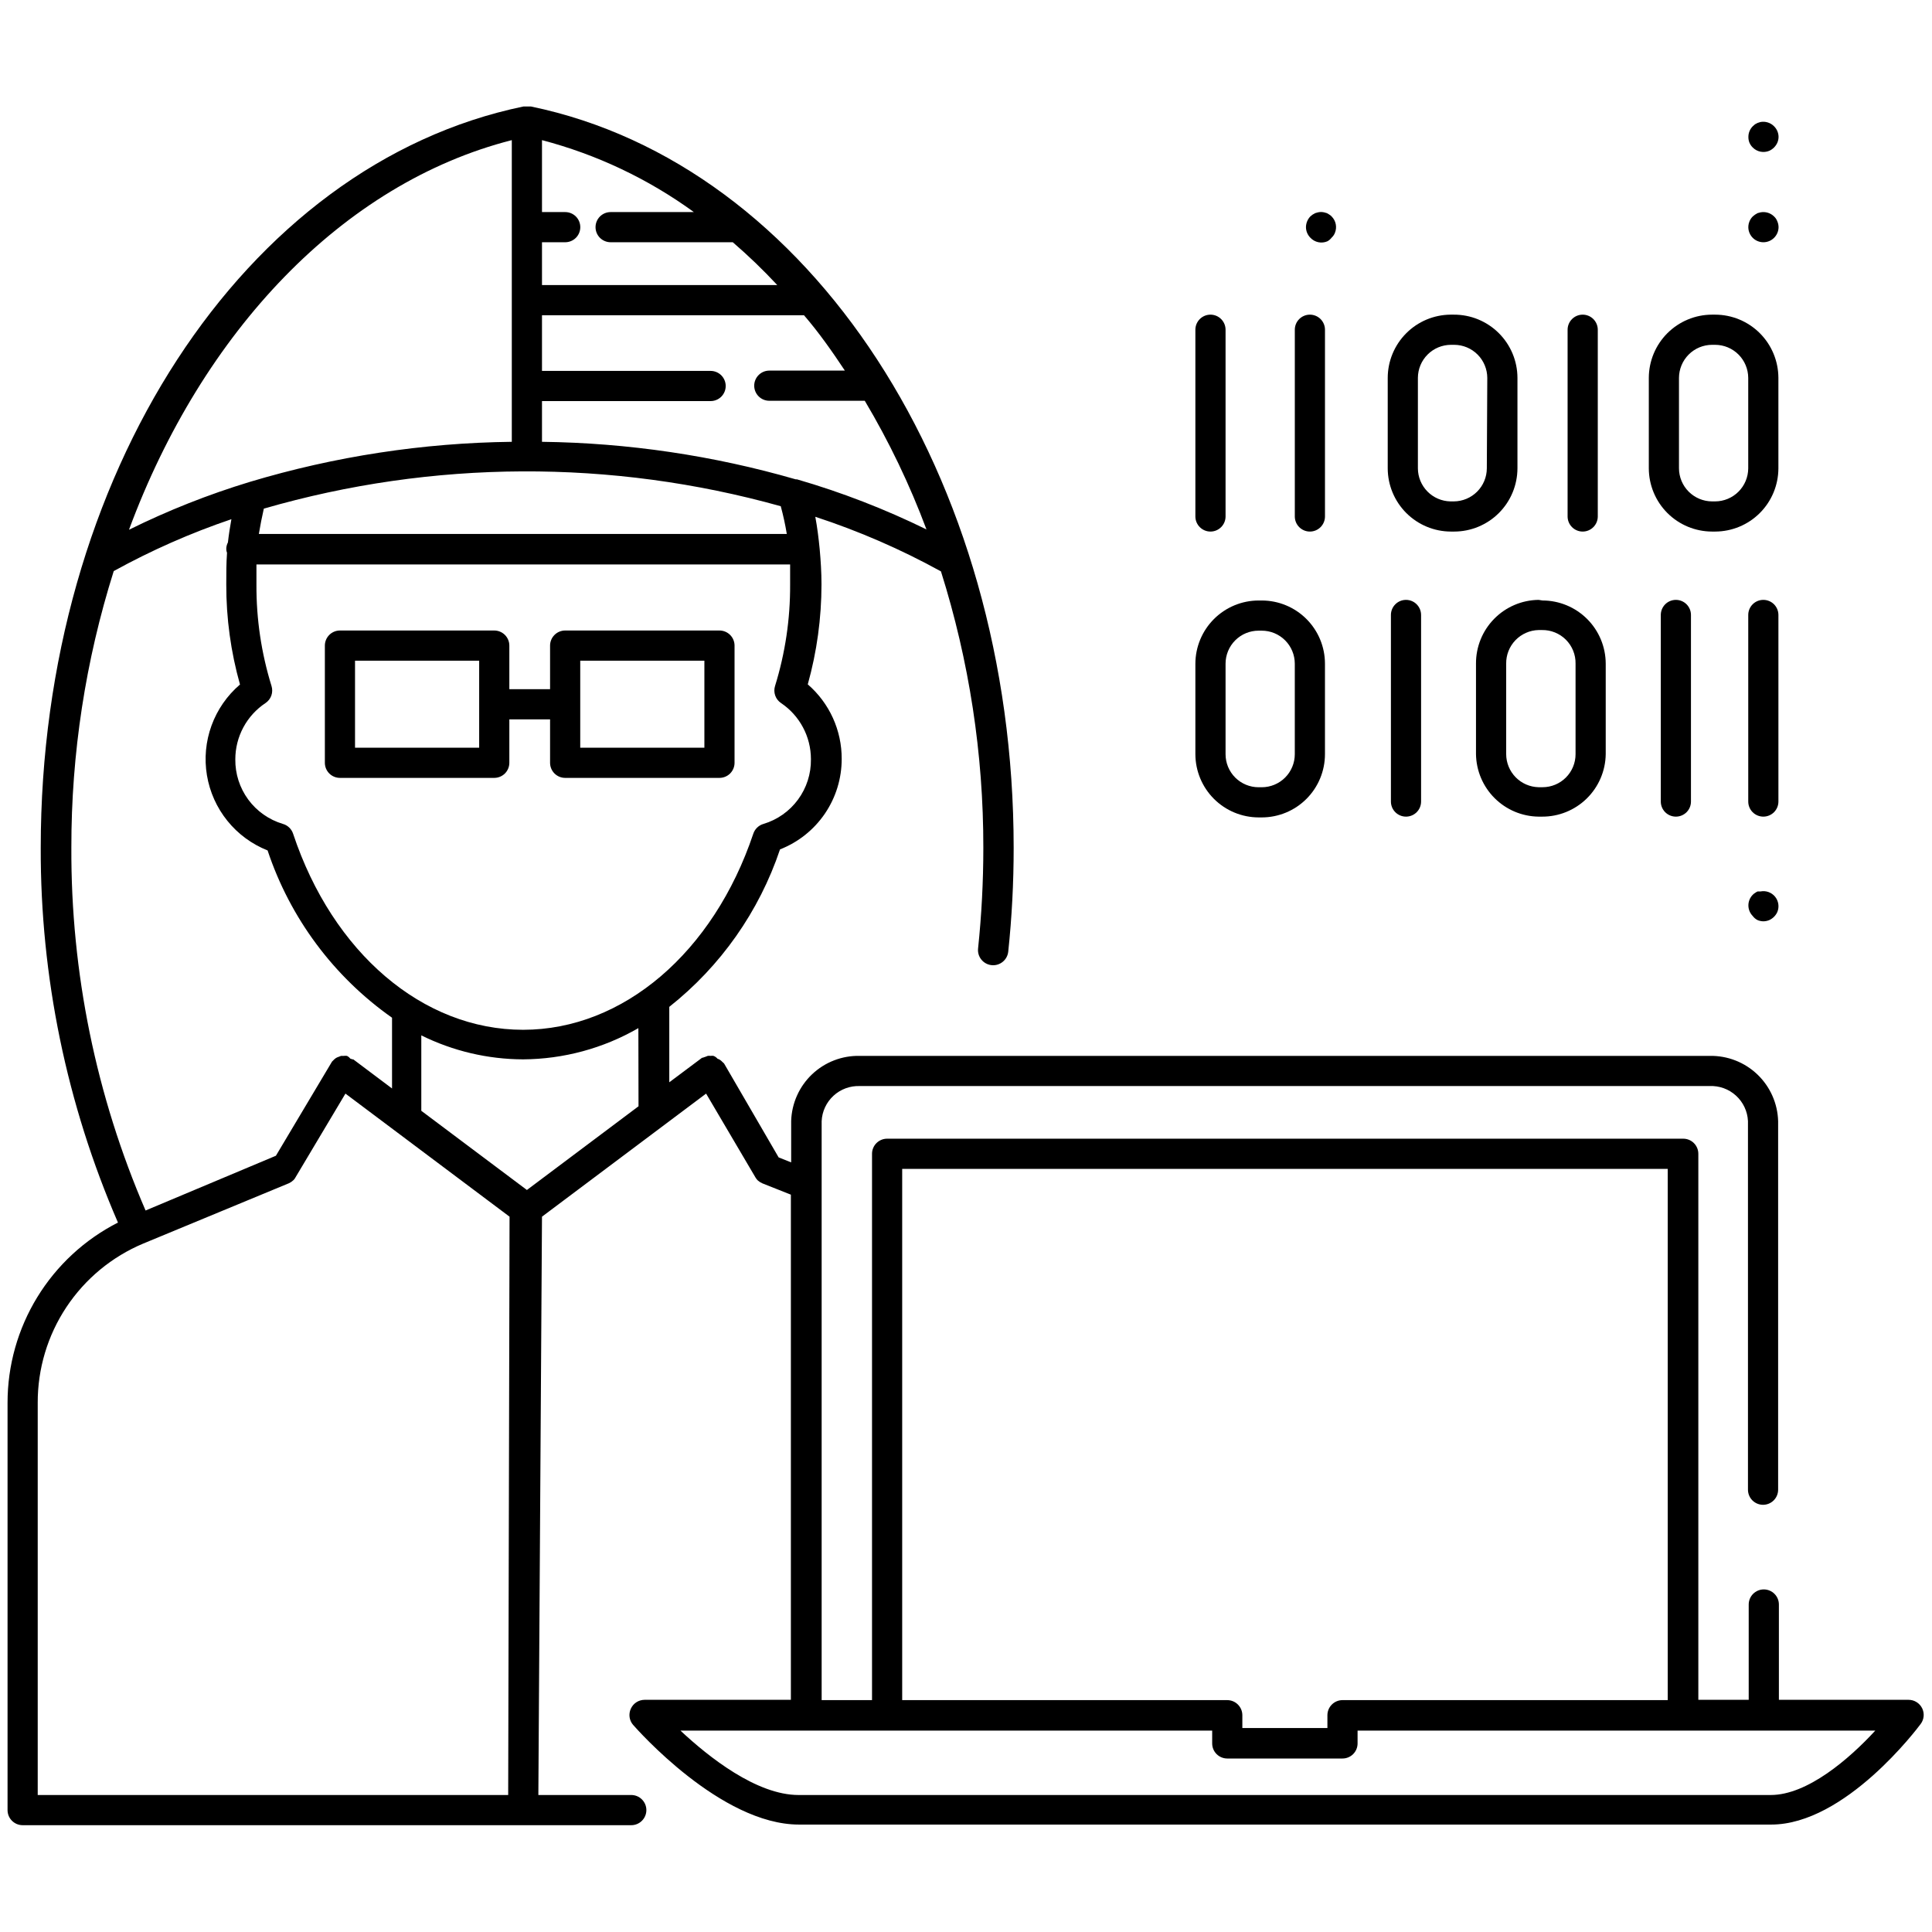 <svg width="109" height="109" viewBox="0 0 109 109" fill="none" xmlns="http://www.w3.org/2000/svg">
<g clip-path="url(#clip0_5219_373)">
<path d="M78.473 34.695V45.222C78.473 45.448 78.562 45.664 78.722 45.824C78.882 45.983 79.098 46.073 79.324 46.073C79.549 46.073 79.766 45.983 79.925 45.824C80.085 45.664 80.175 45.448 80.175 45.222V34.695C80.175 34.469 80.085 34.253 79.925 34.093C79.766 33.933 79.549 33.844 79.324 33.844C79.098 33.844 78.882 33.933 78.722 34.093C78.562 34.253 78.473 34.469 78.473 34.695Z" fill="currentColor"/>
<path d="M93.699 34.695V45.222C93.699 45.448 93.789 45.664 93.948 45.824C94.108 45.983 94.325 46.073 94.55 46.073C94.776 46.073 94.992 45.983 95.152 45.824C95.312 45.664 95.401 45.448 95.401 45.222V34.695C95.401 34.469 95.312 34.253 95.152 34.093C94.992 33.933 94.776 33.844 94.55 33.844C94.325 33.844 94.108 33.933 93.948 34.093C93.789 34.253 93.699 34.469 93.699 34.695Z" fill="currentColor"/>
<path d="M90.144 29.139V18.603C90.144 18.377 90.054 18.161 89.894 18.001C89.735 17.842 89.518 17.752 89.292 17.752C89.067 17.752 88.85 17.842 88.691 18.001C88.531 18.161 88.441 18.377 88.441 18.603V29.139C88.441 29.364 88.531 29.581 88.691 29.74C88.85 29.9 89.067 29.99 89.292 29.99C89.518 29.99 89.735 29.9 89.894 29.74C90.054 29.581 90.144 29.364 90.144 29.139Z" fill="currentColor"/>
<path d="M74.753 18.603C74.753 18.377 74.663 18.161 74.504 18.001C74.344 17.842 74.127 17.752 73.902 17.752C73.676 17.752 73.46 17.842 73.3 18.001C73.14 18.161 73.051 18.377 73.051 18.603V29.139C73.051 29.364 73.14 29.581 73.3 29.74C73.46 29.9 73.676 29.99 73.902 29.99C74.127 29.99 74.344 29.9 74.504 29.74C74.663 29.581 74.753 29.364 74.753 29.139V18.603Z" fill="currentColor"/>
<path d="M69.144 29.139V18.603C69.144 18.377 69.054 18.161 68.894 18.001C68.735 17.842 68.518 17.752 68.292 17.752C68.067 17.752 67.85 17.842 67.691 18.001C67.531 18.161 67.441 18.377 67.441 18.603V29.139C67.441 29.364 67.531 29.581 67.691 29.74C67.85 29.9 68.067 29.99 68.292 29.99C68.518 29.99 68.735 29.9 68.894 29.74C69.054 29.581 69.144 29.364 69.144 29.139Z" fill="currentColor"/>
<path d="M99.484 46.073C99.71 46.073 99.926 45.983 100.086 45.824C100.245 45.664 100.335 45.448 100.335 45.222V34.695C100.335 34.469 100.245 34.253 100.086 34.093C99.926 33.933 99.71 33.844 99.484 33.844C99.258 33.844 99.042 33.933 98.882 34.093C98.722 34.253 98.633 34.469 98.633 34.695V45.222C98.633 45.448 98.722 45.664 98.882 45.824C99.042 45.983 99.258 46.073 99.484 46.073Z" fill="currentColor"/>
<path d="M86.805 33.844C85.86 33.855 84.958 34.24 84.296 34.915C83.635 35.589 83.267 36.498 83.273 37.444V42.55C83.287 43.481 83.663 44.371 84.323 45.029C84.983 45.688 85.874 46.062 86.805 46.073H86.993C87.936 46.08 88.844 45.713 89.519 45.053C90.193 44.393 90.579 43.493 90.592 42.55V37.444C90.59 36.499 90.214 35.593 89.546 34.925C88.877 34.256 87.972 33.88 87.027 33.878L86.805 33.844ZM88.89 37.444V42.55C88.89 43.044 88.694 43.518 88.344 43.868C87.995 44.217 87.521 44.413 87.027 44.413H86.805C86.318 44.402 85.853 44.201 85.512 43.853C85.17 43.505 84.978 43.038 84.976 42.55V37.444C84.969 36.95 85.157 36.474 85.5 36.118C85.843 35.763 86.312 35.557 86.805 35.546H86.993C87.243 35.541 87.492 35.587 87.724 35.681C87.957 35.775 88.168 35.914 88.345 36.091C88.522 36.269 88.662 36.48 88.755 36.712C88.849 36.944 88.895 37.193 88.89 37.444V37.444Z" fill="currentColor"/>
<path d="M67.441 42.551C67.444 43.496 67.82 44.401 68.488 45.07C69.156 45.738 70.062 46.114 71.007 46.117H71.186C71.654 46.117 72.118 46.024 72.55 45.845C72.983 45.666 73.376 45.403 73.707 45.072C74.038 44.741 74.301 44.348 74.48 43.915C74.659 43.483 74.752 43.019 74.752 42.551V37.445C74.752 36.499 74.376 35.592 73.707 34.923C73.039 34.255 72.132 33.879 71.186 33.879H71.007C70.062 33.881 69.156 34.258 68.488 34.926C67.82 35.594 67.444 36.5 67.441 37.445V42.551ZM69.144 37.445C69.144 36.95 69.34 36.476 69.689 36.127C70.039 35.777 70.513 35.581 71.007 35.581H71.186C71.68 35.581 72.154 35.777 72.504 36.127C72.853 36.476 73.05 36.95 73.05 37.445V42.551C73.05 43.045 72.853 43.519 72.504 43.869C72.154 44.218 71.68 44.415 71.186 44.415H71.007C70.762 44.415 70.52 44.366 70.294 44.273C70.068 44.179 69.862 44.042 69.689 43.869C69.516 43.696 69.379 43.49 69.285 43.264C69.192 43.038 69.144 42.796 69.144 42.551V37.445Z" fill="currentColor"/>
<path d="M96.589 17.752C95.644 17.754 94.739 18.131 94.07 18.799C93.402 19.467 93.026 20.373 93.023 21.318V26.424C93.026 27.369 93.402 28.275 94.07 28.943C94.739 29.611 95.644 29.987 96.589 29.99H96.768C97.713 29.987 98.619 29.611 99.287 28.943C99.955 28.275 100.331 27.369 100.334 26.424V21.318C100.331 20.373 99.955 19.467 99.287 18.799C98.619 18.131 97.713 17.754 96.768 17.752H96.589ZM98.632 21.318V26.424C98.629 26.918 98.432 27.39 98.083 27.739C97.734 28.088 97.262 28.285 96.768 28.288H96.589C96.096 28.285 95.623 28.088 95.274 27.739C94.925 27.39 94.728 26.918 94.725 26.424V21.318C94.728 20.824 94.925 20.351 95.274 20.002C95.623 19.653 96.096 19.456 96.589 19.454H96.768C97.262 19.456 97.734 19.653 98.083 20.002C98.432 20.351 98.629 20.824 98.632 21.318V21.318Z" fill="currentColor"/>
<path d="M82.02 17.752H81.833C80.893 17.761 79.993 18.14 79.331 18.808C78.668 19.475 78.295 20.377 78.293 21.318V26.424C78.295 27.369 78.672 28.275 79.34 28.943C80.008 29.611 80.914 29.988 81.859 29.99H82.046C82.991 29.988 83.897 29.611 84.565 28.943C85.233 28.275 85.609 27.369 85.612 26.424V21.318C85.611 20.848 85.517 20.382 85.336 19.949C85.154 19.515 84.889 19.121 84.556 18.79C84.222 18.459 83.827 18.197 83.391 18.018C82.957 17.84 82.491 17.75 82.02 17.752V17.752ZM83.884 26.424C83.882 26.918 83.685 27.39 83.336 27.739C82.987 28.088 82.514 28.285 82.02 28.288H81.833C81.344 28.279 80.878 28.079 80.534 27.73C80.191 27.382 79.997 26.913 79.995 26.424V21.318C79.997 20.824 80.194 20.351 80.543 20.002C80.892 19.653 81.365 19.456 81.859 19.454H82.046C82.54 19.456 83.012 19.653 83.361 20.002C83.71 20.351 83.907 20.824 83.91 21.318L83.884 26.424Z" fill="currentColor"/>
<path d="M99.16 51.911C99.265 51.955 99.378 51.978 99.492 51.979C99.603 51.977 99.713 51.954 99.816 51.911C100.02 51.819 100.184 51.656 100.275 51.451C100.334 51.309 100.352 51.153 100.329 51.001C100.306 50.849 100.242 50.706 100.145 50.587C100.047 50.469 99.919 50.379 99.774 50.327C99.629 50.275 99.473 50.264 99.322 50.294H99.16C99.109 50.317 99.061 50.346 99.016 50.379C98.969 50.407 98.926 50.442 98.888 50.481C98.73 50.64 98.641 50.856 98.641 51.081C98.641 51.306 98.73 51.521 98.888 51.681C98.959 51.778 99.052 51.857 99.16 51.911V51.911Z" fill="currentColor"/>
<path d="M98.888 13.42C99.047 13.578 99.263 13.667 99.488 13.667C99.713 13.667 99.928 13.578 100.088 13.42C100.168 13.341 100.232 13.247 100.276 13.143C100.32 13.039 100.343 12.928 100.343 12.815C100.342 12.704 100.319 12.594 100.275 12.492C100.236 12.385 100.172 12.288 100.088 12.211C99.989 12.113 99.867 12.041 99.734 12.001C99.6 11.961 99.459 11.954 99.322 11.981L99.16 12.024L99.016 12.109L98.888 12.211C98.807 12.291 98.744 12.387 98.701 12.492C98.637 12.648 98.62 12.819 98.653 12.984C98.687 13.149 98.769 13.301 98.888 13.42V13.42Z" fill="currentColor"/>
<path d="M75.126 13.41C75.209 13.334 75.273 13.241 75.314 13.137C75.378 12.982 75.394 12.81 75.361 12.645C75.328 12.48 75.246 12.329 75.126 12.21C75.09 12.169 75.046 12.135 74.999 12.108C74.954 12.075 74.905 12.046 74.854 12.023L74.701 11.98C74.589 11.955 74.472 11.955 74.361 11.98L74.207 12.023L74.054 12.108L73.927 12.21C73.771 12.373 73.683 12.589 73.68 12.814C73.681 13.037 73.769 13.251 73.927 13.41C74.046 13.539 74.203 13.628 74.375 13.665C74.547 13.701 74.726 13.684 74.888 13.614C74.981 13.564 75.062 13.494 75.126 13.41V13.41Z" fill="currentColor"/>
<path d="M98.888 8.323C99.006 8.442 99.158 8.524 99.323 8.557C99.488 8.59 99.659 8.574 99.815 8.51C100.02 8.418 100.183 8.255 100.275 8.05C100.32 7.945 100.343 7.832 100.343 7.718C100.34 7.494 100.248 7.28 100.088 7.123C99.989 7.023 99.868 6.949 99.734 6.908C99.601 6.866 99.459 6.858 99.322 6.884L99.16 6.935L99.015 7.012L98.888 7.123C98.73 7.281 98.642 7.495 98.641 7.718C98.638 7.832 98.659 7.945 98.7 8.05C98.744 8.152 98.808 8.245 98.888 8.323V8.323Z" fill="currentColor"/>
<path d="M1.277 102.974H35.616C35.841 102.974 36.058 102.884 36.217 102.724C36.377 102.565 36.467 102.348 36.467 102.122C36.467 101.897 36.377 101.68 36.217 101.521C36.058 101.361 35.841 101.271 35.616 101.271H30.373L30.578 68.643L39.837 61.699L42.628 66.439C42.663 66.498 42.706 66.553 42.756 66.601V66.601C42.832 66.667 42.918 66.722 43.011 66.762L44.62 67.401V95.901H36.364C36.201 95.902 36.041 95.949 35.903 96.038C35.766 96.127 35.657 96.254 35.59 96.404C35.522 96.552 35.498 96.716 35.52 96.878C35.543 97.039 35.611 97.191 35.718 97.314C35.922 97.544 40.662 102.939 45.079 102.939H99.927C104.106 102.939 108.191 97.493 108.361 97.263C108.456 97.137 108.514 96.986 108.528 96.829C108.542 96.671 108.512 96.513 108.442 96.372C108.371 96.231 108.262 96.112 108.128 96.029C107.993 95.945 107.838 95.901 107.68 95.901H100.362V90.523C100.362 90.297 100.272 90.081 100.112 89.921C99.953 89.762 99.736 89.672 99.51 89.672C99.285 89.672 99.068 89.762 98.909 89.921C98.749 90.081 98.659 90.297 98.659 90.523V95.901H95.817V65.094C95.817 64.869 95.727 64.652 95.568 64.493C95.408 64.333 95.192 64.243 94.966 64.243H50.049C49.823 64.243 49.607 64.333 49.447 64.493C49.288 64.652 49.198 64.869 49.198 65.094V95.918H46.356V66.822V63.256C46.38 62.708 46.62 62.192 47.023 61.821C47.427 61.449 47.961 61.253 48.509 61.273H96.447C96.996 61.248 97.533 61.441 97.94 61.812C98.347 62.182 98.591 62.698 98.617 63.248V84.047C98.617 84.272 98.707 84.489 98.866 84.648C99.026 84.808 99.242 84.898 99.468 84.898C99.694 84.898 99.91 84.808 100.07 84.648C100.229 84.489 100.319 84.272 100.319 84.047V63.256C100.292 62.258 99.872 61.31 99.15 60.62C98.428 59.93 97.463 59.553 96.464 59.571H48.509C47.508 59.548 46.54 59.922 45.814 60.611C45.089 61.3 44.666 62.248 44.636 63.248V65.579L43.93 65.299L40.849 59.997C40.82 59.966 40.789 59.938 40.756 59.912C40.717 59.87 40.675 59.833 40.628 59.801C40.584 59.77 40.535 59.747 40.483 59.733C40.422 59.66 40.343 59.604 40.254 59.571C40.2 59.562 40.146 59.562 40.092 59.571C40.038 59.563 39.984 59.563 39.93 59.571L39.777 59.631C39.736 59.64 39.696 59.654 39.658 59.673V59.673H39.615L37.76 61.061V56.805C40.659 54.511 42.829 51.425 44.007 47.921C45.034 47.52 45.916 46.817 46.537 45.906C47.158 44.995 47.489 43.917 47.487 42.815C47.49 42.017 47.32 41.229 46.99 40.503C46.659 39.778 46.176 39.132 45.573 38.611C46.087 36.771 46.347 34.87 46.347 32.96C46.347 32.296 46.304 31.632 46.245 30.977C46.185 30.364 46.109 29.751 45.998 29.156C48.452 29.959 50.826 30.99 53.087 32.236C54.679 37.283 55.486 42.544 55.478 47.836C55.478 49.732 55.379 51.626 55.181 53.512C55.157 53.738 55.224 53.964 55.367 54.14C55.51 54.316 55.717 54.429 55.942 54.452C56.168 54.476 56.394 54.409 56.57 54.266C56.747 54.123 56.859 53.916 56.883 53.691C57.088 51.746 57.19 49.791 57.189 47.836C57.189 26.875 45.734 9.276 29.956 6.008H29.786H29.701H29.616H29.531C13.753 9.276 2.298 26.875 2.298 47.836C2.278 55.107 3.762 62.304 6.655 68.975C4.779 69.93 3.205 71.386 2.105 73.181C1.006 74.976 0.424 77.04 0.426 79.145V102.122C0.426 102.348 0.515 102.565 0.675 102.724C0.835 102.884 1.051 102.974 1.277 102.974ZM99.902 101.271H45.053C42.688 101.271 39.99 99.135 38.39 97.638H68.389V98.361C68.389 98.587 68.478 98.803 68.638 98.963C68.797 99.122 69.014 99.212 69.24 99.212H75.741C75.967 99.212 76.184 99.122 76.343 98.963C76.503 98.803 76.592 98.587 76.592 98.361V97.638H105.8C104.344 99.221 101.978 101.271 99.902 101.271ZM50.9 65.945H94.09V95.918H75.741C75.516 95.918 75.299 96.008 75.14 96.168C74.98 96.327 74.89 96.544 74.89 96.769V97.493H70.091V96.769C70.091 96.544 70.001 96.327 69.841 96.168C69.682 96.008 69.465 95.918 69.24 95.918H50.9V65.945ZM36.024 62.414L29.727 67.137L23.769 62.669V58.414C25.553 59.297 27.515 59.76 29.505 59.767C31.791 59.755 34.035 59.148 36.016 58.005L36.024 62.414ZM45.751 42.84C45.762 43.655 45.507 44.451 45.025 45.108C44.542 45.766 43.86 46.248 43.079 46.483C42.945 46.52 42.822 46.59 42.721 46.687C42.62 46.783 42.544 46.903 42.5 47.036C40.254 53.725 35.165 58.099 29.514 58.099C23.863 58.099 18.774 53.767 16.536 47.036C16.492 46.903 16.416 46.783 16.315 46.687C16.215 46.59 16.091 46.52 15.957 46.483C15.175 46.249 14.49 45.768 14.006 45.111C13.523 44.453 13.266 43.656 13.276 42.84C13.276 42.212 13.431 41.593 13.728 41.039C14.025 40.485 14.454 40.013 14.978 39.666C15.131 39.564 15.247 39.415 15.309 39.242C15.37 39.068 15.373 38.88 15.319 38.704C14.745 36.852 14.458 34.924 14.468 32.985C14.468 32.602 14.468 32.228 14.468 31.845H44.577C44.577 32.228 44.577 32.602 44.577 32.985C44.587 34.924 44.3 36.852 43.726 38.704C43.671 38.88 43.675 39.068 43.736 39.242C43.797 39.415 43.913 39.564 44.066 39.666C44.584 40.014 45.008 40.484 45.302 41.035C45.596 41.585 45.75 42.199 45.751 42.823V42.84ZM44.39 30.126H14.604C14.683 29.644 14.777 29.167 14.885 28.696C24.405 25.941 34.504 25.893 44.049 28.56C44.189 29.076 44.303 29.599 44.39 30.126V30.126ZM44.968 27.045H44.9C40.243 25.699 35.425 24.987 30.578 24.926V22.628H40.092C40.318 22.628 40.534 22.539 40.694 22.379C40.853 22.22 40.943 22.003 40.943 21.777C40.943 21.552 40.853 21.335 40.694 21.175C40.534 21.016 40.318 20.926 40.092 20.926H30.578V17.786H45.36C46.211 18.773 46.943 19.82 47.666 20.909H43.403C43.177 20.909 42.96 20.999 42.801 21.159C42.641 21.318 42.551 21.535 42.551 21.76C42.551 21.986 42.641 22.202 42.801 22.362C42.96 22.522 43.177 22.611 43.403 22.611H48.789C50.164 24.922 51.329 27.352 52.27 29.87C49.923 28.719 47.48 27.773 44.968 27.045V27.045ZM43.853 16.084H30.578V13.667H31.888C32.114 13.667 32.33 13.577 32.49 13.418C32.65 13.258 32.739 13.042 32.739 12.816C32.739 12.59 32.65 12.374 32.49 12.214C32.33 12.055 32.114 11.965 31.888 11.965H30.578V7.906C33.662 8.714 36.568 10.091 39.147 11.965H34.45C34.224 11.965 34.008 12.055 33.848 12.214C33.688 12.374 33.599 12.59 33.599 12.816C33.599 13.042 33.688 13.258 33.848 13.418C34.008 13.577 34.224 13.667 34.45 13.667H41.343C42.223 14.426 43.061 15.233 43.853 16.084V16.084ZM28.875 7.906V24.926C23.864 24.986 18.885 25.748 14.085 27.19V27.19C11.745 27.901 9.468 28.803 7.277 29.888C11.412 18.722 19.327 10.339 28.875 7.906ZM6.417 32.219C8.539 31.05 10.76 30.07 13.055 29.292C12.978 29.726 12.91 30.143 12.859 30.602C12.798 30.718 12.765 30.846 12.766 30.977C12.767 31.05 12.781 31.122 12.808 31.19C12.766 31.777 12.766 32.339 12.766 32.968C12.761 34.879 13.022 36.78 13.54 38.619C12.814 39.239 12.261 40.037 11.934 40.934C11.607 41.831 11.518 42.798 11.675 43.74C11.832 44.681 12.229 45.567 12.829 46.31C13.428 47.053 14.21 47.628 15.097 47.98C16.367 51.797 18.828 55.105 22.118 57.418V61.41L19.931 59.767H19.889C19.848 59.749 19.805 59.735 19.761 59.724C19.712 59.659 19.648 59.606 19.574 59.571C19.515 59.563 19.454 59.563 19.395 59.571H19.242L19.089 59.631C19.038 59.646 18.989 59.669 18.944 59.699C18.897 59.731 18.855 59.768 18.816 59.81L18.731 59.895L15.566 65.205L8.213 68.294C5.42 61.831 3.995 54.859 4.026 47.819C4.018 42.527 4.825 37.266 6.417 32.219V32.219ZM2.128 79.145C2.122 77.226 2.684 75.348 3.744 73.749C4.805 72.149 6.315 70.9 8.085 70.158V70.158L16.306 66.754C16.397 66.711 16.48 66.654 16.553 66.584V66.584C16.599 66.543 16.636 66.494 16.663 66.439L19.489 61.699L28.748 68.643L28.671 101.271H2.128V79.145Z" fill="currentColor"/>
<path d="M40.591 35.572H31.885C31.659 35.572 31.443 35.662 31.283 35.822C31.124 35.981 31.034 36.198 31.034 36.423V38.883H28.736V36.423C28.736 36.198 28.646 35.981 28.487 35.822C28.327 35.662 28.111 35.572 27.885 35.572H19.179C18.953 35.572 18.737 35.662 18.577 35.822C18.418 35.981 18.328 36.198 18.328 36.423V43.036C18.328 43.261 18.418 43.478 18.577 43.638C18.737 43.797 18.953 43.887 19.179 43.887H27.885C28.111 43.887 28.327 43.797 28.487 43.638C28.646 43.478 28.736 43.261 28.736 43.036V40.585H31.034V43.036C31.034 43.261 31.124 43.478 31.283 43.638C31.443 43.797 31.659 43.887 31.885 43.887H40.591C40.817 43.887 41.033 43.797 41.193 43.638C41.352 43.478 41.442 43.261 41.442 43.036V36.423C41.442 36.198 41.352 35.981 41.193 35.822C41.033 35.662 40.817 35.572 40.591 35.572ZM27.034 42.185H20.03V37.274H27.034V42.185ZM39.74 42.185H32.736V37.274H39.74V42.185Z" fill="currentColor"/>
</g>
<defs>
<clipPath id="clip0_5219_373">
<rect width="108.931" height="108.931" fill="white"/>
</clipPath>
</defs>
</svg>
